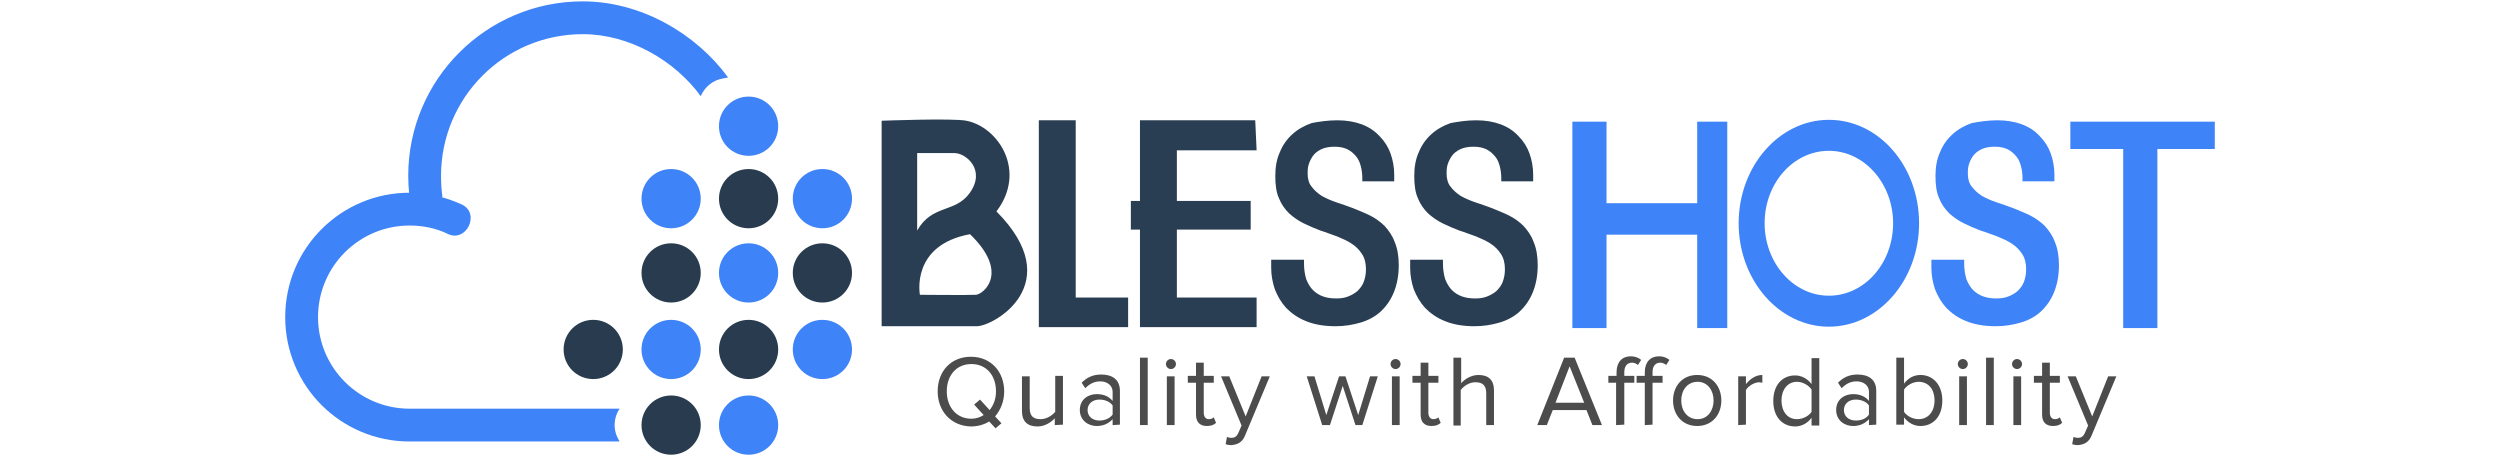 <svg

    version="1.1"
    xmlns="http://www.w3.org/2000/svg"
    viewBox="0 0 548.7 100"
>
    <path
        fill="#3E83F8"
        d="M401.4 26.3c-10.9 0-19.8 10.2-19.8 22.7s8.9 22.7 19.8 22.7 19.8-10.2 19.8-22.7-8.8-22.7-19.8-22.7zm0 38.6c-7.8 0-14.1-7.2-14.1-15.9 0-8.8 6.3-15.9 14.1-15.9s14.1 7.2 14.1 15.9c0 8.8-6.3 15.9-14.1 15.9z"
    />
    <path
        fill="#2A3E53"
        d="M228 26.4v45.4h19.6v-6.5h-11.5V26.4H228zm30.3 38.9h17.5v6.5h-25.6V50.4h-2v-6.3h2V26.4h25.3l.3 6.6h-17.5v11.1h16.2v6.3h-16.2v14.9z"
    />
    <path
        fill="#3E83F8"
        d="M345.1 72V26.7h7.5v17.9h19.9V26.7h6.6V72h-6.6V51.5h-19.9V72h-7.5zM466 72V32.7h-11.6v-6h31.7v6h-12.6V72H466z"
    />
    <path
        fill="#2A3E53"
        d="M212.1 26.5c7.1 1.4 13.3 11.1 6.6 19.9 15.8 15.9-.6 25.2-4.3 25.2h-20.9V26.5s15.7-.6 18.6 0m.7 15.9c3.7-5.1-.8-8.8-3.3-8.8h-8.2v17c3.3-5.8 8.3-3.8 11.5-8.2m-10.9 22.3s10.7.1 12.3 0 7.5-4.8-1.3-13.3c-13.1 2.4-11 13.3-11 13.3m91.6-38.3c2 0 3.8.3 5.4.9s2.9 1.5 3.9 2.6c1.1 1.1 1.9 2.4 2.4 3.8s.8 3 .8 4.6v1.5h-7v-.7c0-.8-.1-1.7-.3-2.5-.2-.8-.5-1.6-1-2.2-.5-.6-1.1-1.2-1.9-1.6-.8-.4-1.7-.6-2.9-.6s-2.2.2-3 .6c-.8.4-1.4.9-1.8 1.5s-.7 1.2-.9 1.9c-.2.7-.2 1.3-.2 1.9 0 1.2.3 2.2.9 2.9.6.8 1.3 1.4 2.2 2 .9.5 2 1 3.2 1.4s2.4.8 3.7 1.3c1.2.5 2.5 1 3.7 1.6s2.3 1.4 3.2 2.3c.9 1 1.7 2.1 2.2 3.5.6 1.4.9 3.1.9 5.1 0 2.3-.4 4.3-1.1 6-.7 1.7-1.7 3.1-2.9 4.2s-2.7 1.9-4.4 2.4c-1.7.5-3.5.8-5.5.8-2.5 0-4.7-.4-6.4-1.1-1.8-.7-3.2-1.7-4.4-2.9-1.1-1.2-1.9-2.6-2.5-4.1-.5-1.5-.8-3.1-.8-4.7v-1.3-.5h7.2v.8c0 1.4.2 2.5.5 3.5.4 1 .9 1.8 1.5 2.4s1.4 1.1 2.3 1.4c.9.3 1.8.4 2.8.4.9 0 1.7-.1 2.5-.4s1.5-.7 2.1-1.2c.6-.6 1.1-1.2 1.4-2s.5-1.7.5-2.8c0-1.4-.3-2.5-.9-3.4s-1.3-1.6-2.2-2.2c-.9-.6-2-1.1-3.2-1.6-1.2-.4-2.4-.9-3.7-1.3-1.3-.5-2.5-1-3.7-1.6s-2.2-1.3-3.2-2.2c-.9-.9-1.7-2-2.2-3.3-.6-1.3-.8-3-.8-4.9s.3-3.7 1-5.2c.6-1.5 1.5-2.8 2.7-3.9s2.6-1.9 4.3-2.5c1.6-.3 3.5-.6 5.6-.6m30.5 0c2 0 3.8.3 5.4.9s2.9 1.5 3.9 2.6c1.1 1.1 1.9 2.4 2.4 3.8s.8 3 .8 4.6v1.5h-7v-.7c0-.8-.1-1.7-.3-2.5-.2-.8-.5-1.6-1-2.2-.5-.6-1.1-1.2-1.9-1.6-.8-.4-1.7-.6-2.9-.6s-2.2.2-3 .6c-.8.4-1.4.9-1.8 1.5s-.7 1.2-.9 1.9c-.2.7-.2 1.3-.2 1.9 0 1.2.3 2.2.9 2.9.6.8 1.3 1.4 2.2 2 .9.5 2 1 3.2 1.4s2.4.8 3.7 1.3c1.2.5 2.5 1 3.7 1.6s2.3 1.4 3.2 2.3c.9 1 1.7 2.1 2.2 3.5.6 1.4.9 3.1.9 5.1 0 2.3-.4 4.3-1.1 6-.7 1.7-1.7 3.1-2.9 4.2s-2.7 1.9-4.4 2.4c-1.7.5-3.5.8-5.5.8-2.5 0-4.7-.4-6.4-1.1-1.8-.7-3.2-1.7-4.4-2.9-1.1-1.2-1.9-2.6-2.5-4.1-.5-1.5-.8-3.1-.8-4.7v-1.3-.5h7.2v.8c0 1.4.2 2.5.5 3.5.4 1 .9 1.8 1.5 2.4s1.4 1.1 2.3 1.4c.9.3 1.8.4 2.8.4.9 0 1.7-.1 2.5-.4s1.5-.7 2.1-1.2c.6-.6 1.1-1.2 1.4-2s.5-1.7.5-2.8c0-1.4-.3-2.5-.9-3.4s-1.3-1.6-2.2-2.2c-.9-.6-2-1.1-3.2-1.6-1.2-.4-2.4-.9-3.7-1.3-1.3-.5-2.5-1-3.7-1.6s-2.2-1.3-3.2-2.2c-.9-.9-1.7-2-2.2-3.3-.6-1.3-.8-3-.8-4.9s.3-3.7 1-5.2c.6-1.5 1.5-2.8 2.7-3.9s2.6-1.9 4.3-2.5c1.7-.3 3.5-.6 5.6-.6"
    />
    <path
        fill="#3E83F8"
        d="M438.4 26.4c2 0 3.8.3 5.4.9s2.9 1.5 3.9 2.6c1.1 1.1 1.9 2.4 2.4 3.8s.8 3 .8 4.6v1.5h-7v-.7c0-.8-.1-1.7-.3-2.5-.2-.8-.5-1.6-1-2.2-.5-.6-1.1-1.2-1.9-1.6-.8-.4-1.7-.6-2.9-.6s-2.2.2-3 .6c-.8.4-1.4.9-1.8 1.5s-.7 1.2-.9 1.9c-.2.7-.2 1.3-.2 1.9 0 1.2.3 2.2.9 2.9.6.8 1.3 1.4 2.2 2 .9.5 2 1 3.2 1.4s2.4.8 3.7 1.3c1.2.5 2.5 1 3.7 1.6s2.3 1.4 3.2 2.3c.9 1 1.7 2.1 2.2 3.5.6 1.4.9 3.1.9 5.1 0 2.3-.4 4.3-1.1 6s-1.7 3.1-2.9 4.2-2.7 1.9-4.4 2.4c-1.7.5-3.5.8-5.5.8-2.5 0-4.7-.4-6.4-1.1-1.8-.7-3.2-1.7-4.4-2.9-1.1-1.2-1.9-2.6-2.5-4.1-.5-1.5-.8-3.1-.8-4.7v-1.3-.5h7.2v.8c0 1.4.2 2.5.5 3.5.4 1 .9 1.8 1.5 2.4s1.4 1.1 2.3 1.4c.9.3 1.8.4 2.8.4.9 0 1.7-.1 2.5-.4s1.5-.7 2.1-1.2c.6-.6 1.1-1.2 1.4-2s.5-1.7.5-2.8c0-1.4-.3-2.5-.9-3.4s-1.3-1.6-2.2-2.2c-.9-.6-2-1.1-3.2-1.6-1.2-.4-2.4-.9-3.7-1.3-1.3-.5-2.5-1-3.7-1.6s-2.2-1.3-3.2-2.2c-.9-.9-1.7-2-2.2-3.3-.6-1.3-.8-3-.8-4.9s.3-3.7 1-5.2c.6-1.5 1.5-2.8 2.7-3.9s2.6-1.9 4.3-2.5c1.7-.3 3.5-.6 5.6-.6"
    />
    <path
        fill="#293C4F"
        d="M136.7 76.7c0 3.6-2.9 6.5-6.5 6.5s-6.5-2.9-6.5-6.5 2.9-6.5 6.5-6.5 6.5 2.9 6.5 6.5"
    />
    <path
        fill="#3E83F8"
        d="M153.8 43.6c0 3.6-2.9 6.5-6.5 6.5s-6.5-2.9-6.5-6.5 2.9-6.5 6.5-6.5 6.5 2.9 6.5 6.5m0 33.1c0 3.6-2.9 6.5-6.5 6.5s-6.5-2.9-6.5-6.5 2.9-6.5 6.5-6.5 6.5 2.9 6.5 6.5"
    />
    <path
        fill="#293C4F"
        d="M153.8 93.3c0 3.6-2.9 6.5-6.5 6.5s-6.5-2.9-6.5-6.5 2.9-6.5 6.5-6.5 6.5 2.9 6.5 6.5m0-33.4c0 3.6-2.9 6.5-6.5 6.5s-6.5-2.9-6.5-6.5 2.9-6.5 6.5-6.5 6.5 2.9 6.5 6.5"
    />
    <path
        fill="#3E83F8"
        d="M170.8 27.7c0 3.6-2.9 6.5-6.5 6.5s-6.5-2.9-6.5-6.5 2.9-6.5 6.5-6.5 6.5 2.9 6.5 6.5"
    />
    <path
        fill="#293C4F"
        d="M170.8 43.6c0 3.6-2.9 6.5-6.5 6.5s-6.5-2.9-6.5-6.5 2.9-6.5 6.5-6.5 6.5 2.9 6.5 6.5m0 33.1c0 3.6-2.9 6.5-6.5 6.5s-6.5-2.9-6.5-6.5 2.9-6.5 6.5-6.5 6.5 2.9 6.5 6.5"
    />
    <path
        fill="#3E83F8"
        d="M170.8 59.9c0 3.6-2.9 6.5-6.5 6.5s-6.5-2.9-6.5-6.5 2.9-6.5 6.5-6.5 6.5 2.9 6.5 6.5m0 33.4c0 3.6-2.9 6.5-6.5 6.5s-6.5-2.9-6.5-6.5 2.9-6.5 6.5-6.5 6.5 2.9 6.5 6.5M158.8 17.2c.3-.1.7-.1 1-.2-7-9.6-19.1-16.7-31.9-16.7-21.1 0-38.3 17.1-38.3 38.3 0 2.6.3 5.1.7 7.5 2.1-1.1 4.3-2 6.8-2.9-.2-1.5-.3-3-.3-4.6 0-17.2 13.9-31.1 31.1-31.1 10.3 0 20.2 5.8 25.9 13.6.9-2.1 2.8-3.6 5-3.9z"
    />
    <path
        fill="#3E83F8"
        d="M134.9 93.3c0-1.3.4-2.6 1.1-3.6H89.9c-11.1 0-20.1-9-20.1-20.1s9-20.1 20.1-20.1c3 0 5.8.6 8.3 1.8 4.1 2.1 7.3-4.4 3.2-6.4-3.5-1.6-7.4-2.6-11.5-2.6-15.1 0-27.3 12.2-27.3 27.3s12.2 27.3 27.3 27.3H136c-.7-1.1-1.1-2.3-1.1-3.6z"
    />
    <path
        d="M205.8 85.9c0-4.4 2.9-7.6 7.3-7.6s7.3 3.3 7.3 7.6c0 2.2-.8 4.1-2 5.5l1.4 1.5-1.3 1.1-1.4-1.5c-1.1.7-2.5 1.1-4 1.1-4.4-.1-7.3-3.4-7.3-7.7zm10.1 5.2l-2.1-2.3 1.3-1.1 2.1 2.3c.9-1.1 1.4-2.5 1.4-4.1 0-3.5-2.1-6-5.4-6-3.3 0-5.4 2.5-5.4 6 0 3.4 2.1 6 5.4 6 1 0 1.9-.3 2.7-.8zm15.6 2.2v-1.5c-.8.9-2.2 1.8-3.8 1.8-2.2 0-3.4-1.1-3.4-3.4v-7.6h1.7v7c0 1.9 1 2.4 2.4 2.4 1.3 0 2.5-.8 3.2-1.6v-7.9h1.7v10.7l-1.8.1zm12.7 0V92c-.9 1-2.1 1.5-3.5 1.5-1.8 0-3.7-1.2-3.7-3.5 0-2.4 1.9-3.5 3.7-3.5 1.5 0 2.7.5 3.5 1.5v-2c0-1.4-1.2-2.3-2.7-2.3-1.3 0-2.3.5-3.3 1.5l-.8-1.2c1.2-1.2 2.5-1.8 4.3-1.8 2.3 0 4.1 1 4.1 3.6v7.4l-1.6.1zm0-2.3v-2c-.6-.9-1.8-1.3-2.9-1.3-1.6 0-2.6 1-2.6 2.3 0 1.4 1.1 2.3 2.6 2.3 1.1 0 2.2-.4 2.9-1.3zm6 2.3V78.5h1.7v14.8h-1.7zm5.7-13.4c0-.6.5-1.1 1.1-1.1.6 0 1.1.5 1.1 1.1s-.5 1.1-1.1 1.1-1.1-.5-1.1-1.1zm.2 13.4V82.6h1.7v10.7h-1.7zm6.4-2.3v-7h-1.8v-1.5h1.8v-2.9h1.7v2.9h2.2V84h-2.2v6.6c0 .8.4 1.4 1.1 1.4.5 0 .9-.2 1.1-.4l.5 1.2c-.4.4-1 .7-2 .7-1.6 0-2.4-.9-2.4-2.5zm6.8 4.9c.2.1.6.2.9.2.7 0 1.2-.2 1.6-1.1l.7-1.6-4.5-10.8h1.8l3.6 8.8 3.5-8.8h1.8l-5.4 12.9c-.6 1.6-1.7 2.1-3.1 2.2-.4 0-.9-.1-1.2-.2l.3-1.6zm28.2-2.6l-2.8-8.6-2.8 8.6h-1.7l-3.4-10.7h1.7l2.6 8.5 2.8-8.5h1.4l2.8 8.5 2.6-8.5h1.7L299 93.3h-1.5zm7.7-13.4c0-.6.5-1.1 1.1-1.1s1.1.5 1.1 1.1-.5 1.1-1.1 1.1-1.1-.5-1.1-1.1zm.3 13.4V82.6h1.7v10.7h-1.7zm6.3-2.3v-7H310v-1.5h1.8v-2.9h1.7v2.9h2.2V84h-2.2v6.6c0 .8.4 1.4 1.1 1.4.5 0 .9-.2 1.1-.4l.5 1.2c-.4.4-1 .7-2 .7-1.6 0-2.4-.9-2.4-2.5zm14.4 2.3v-7c0-1.9-1-2.4-2.4-2.4-1.3 0-2.5.8-3.2 1.7v7.8H319V78.5h1.7v5.6c.8-.9 2.2-1.8 3.8-1.8 2.2 0 3.4 1.1 3.4 3.4v7.6h-1.7zm23.3 0l-1.3-3.3h-7.4l-1.3 3.3h-2.1l5.9-14.8h2.3l6 14.8h-2.1zm-5-12.9l-3.1 8h6.3l-3.2-8zm10.2 12.9V84H353v-1.5h1.8v-.8c0-2.2 1.2-3.5 3.1-3.5.8 0 1.6.2 2.3.8l-.7 1.1c-.4-.3-.8-.5-1.3-.5-1.1 0-1.7.8-1.7 2.1v.8h2.2V84h-2.2v9.2l-1.8.1zm6.3 0V84h-1.8v-1.5h1.8v-.8c0-2.2 1.2-3.5 3.1-3.5.8 0 1.6.2 2.3.8l-.7 1.1c-.4-.3-.8-.5-1.3-.5-1.1 0-1.7.8-1.7 2.1v.8h2.2V84h-2.2v9.2l-1.7.1zm6.2-5.4c0-3.1 2-5.6 5.3-5.6s5.3 2.5 5.3 5.6-2 5.6-5.3 5.6-5.3-2.5-5.3-5.6zm8.9 0c0-2.2-1.3-4.1-3.5-4.1-2.3 0-3.6 1.9-3.6 4.1s1.3 4.1 3.6 4.1c2.2 0 3.5-1.9 3.5-4.1zm5.4 5.4V82.6h1.7v1.7c.9-1.1 2.1-2 3.6-2V84c-.2 0-.4-.1-.7-.1-1 0-2.4.8-2.9 1.7v7.6l-1.7.1zm16.1 0v-1.6c-.8 1.1-2.1 1.9-3.6 1.9-2.8 0-4.8-2.1-4.8-5.6 0-3.4 1.9-5.6 4.8-5.6 1.4 0 2.7.7 3.6 1.9v-5.7h1.7v14.8h-1.7v-.1zm0-2.9v-4.9c-.6-.9-1.9-1.7-3.2-1.7-2.1 0-3.4 1.8-3.4 4.1 0 2.4 1.3 4.1 3.4 4.1 1.3 0 2.6-.7 3.2-1.6zm12.6 2.9V92c-.9 1-2.1 1.5-3.5 1.5-1.8 0-3.7-1.2-3.7-3.5 0-2.4 1.9-3.5 3.7-3.5 1.5 0 2.7.5 3.5 1.5v-2c0-1.4-1.2-2.3-2.7-2.3-1.3 0-2.3.5-3.3 1.5l-.8-1.2c1.2-1.2 2.5-1.8 4.3-1.8 2.3 0 4.1 1 4.1 3.6v7.4l-1.6.1zm0-2.3v-2c-.6-.9-1.8-1.3-2.9-1.3-1.6 0-2.6 1-2.6 2.3 0 1.4 1.1 2.3 2.6 2.3 1.2 0 2.3-.4 2.9-1.3zm6 2.3V78.5h1.7v5.7c.9-1.2 2.1-1.9 3.6-1.9 2.8 0 4.8 2.2 4.8 5.6 0 3.5-2 5.6-4.8 5.6-1.5 0-2.8-.8-3.6-1.9v1.6h-1.7v.1zm4.9-1.3c2.2 0 3.5-1.8 3.5-4.1 0-2.4-1.3-4.1-3.5-4.1-1.3 0-2.6.8-3.2 1.7v4.9c.6.9 1.9 1.6 3.2 1.6zm8.6-12.1c0-.6.5-1.1 1.1-1.1s1.1.5 1.1 1.1-.5 1.1-1.1 1.1-1.1-.5-1.1-1.1zm.3 13.4V82.6h1.7v10.7H430zm5.9 0V78.5h1.7v14.8h-1.7zm5.7-13.4c0-.6.5-1.1 1.1-1.1s1.1.5 1.1 1.1-.5 1.1-1.1 1.1-1.1-.5-1.1-1.1zm.3 13.4V82.6h1.7v10.7h-1.7zm6.3-2.3v-7h-1.8v-1.5h1.8v-2.9h1.7v2.9h2.2V84h-2.2v6.6c0 .8.4 1.4 1.1 1.4.5 0 .9-.2 1.1-.4l.5 1.2c-.4.4-1 .7-2 .7-1.6 0-2.4-.9-2.4-2.5zm6.9 4.9c.2.1.6.2.9.2.7 0 1.2-.2 1.6-1.1l.7-1.6-4.5-10.8h1.8l3.6 8.8 3.5-8.8h1.8l-5.4 12.9c-.6 1.6-1.7 2.1-3.1 2.2-.4 0-.9-.1-1.2-.2l.3-1.6z"
        fill="#4c4c4c"
    />
    <path
        fill="#3E83F8"
        d="M187 43.6c0 3.6-2.9 6.5-6.5 6.5s-6.5-2.9-6.5-6.5 2.9-6.5 6.5-6.5 6.5 2.9 6.5 6.5m0 33.1c0 3.6-2.9 6.5-6.5 6.5s-6.5-2.9-6.5-6.5 2.9-6.5 6.5-6.5 6.5 2.9 6.5 6.5"
    />
    <path
        fill="#293C4F"
        d="M187 59.9c0 3.6-2.9 6.5-6.5 6.5s-6.5-2.9-6.5-6.5 2.9-6.5 6.5-6.5 6.5 2.9 6.5 6.5"
    />
</svg>
